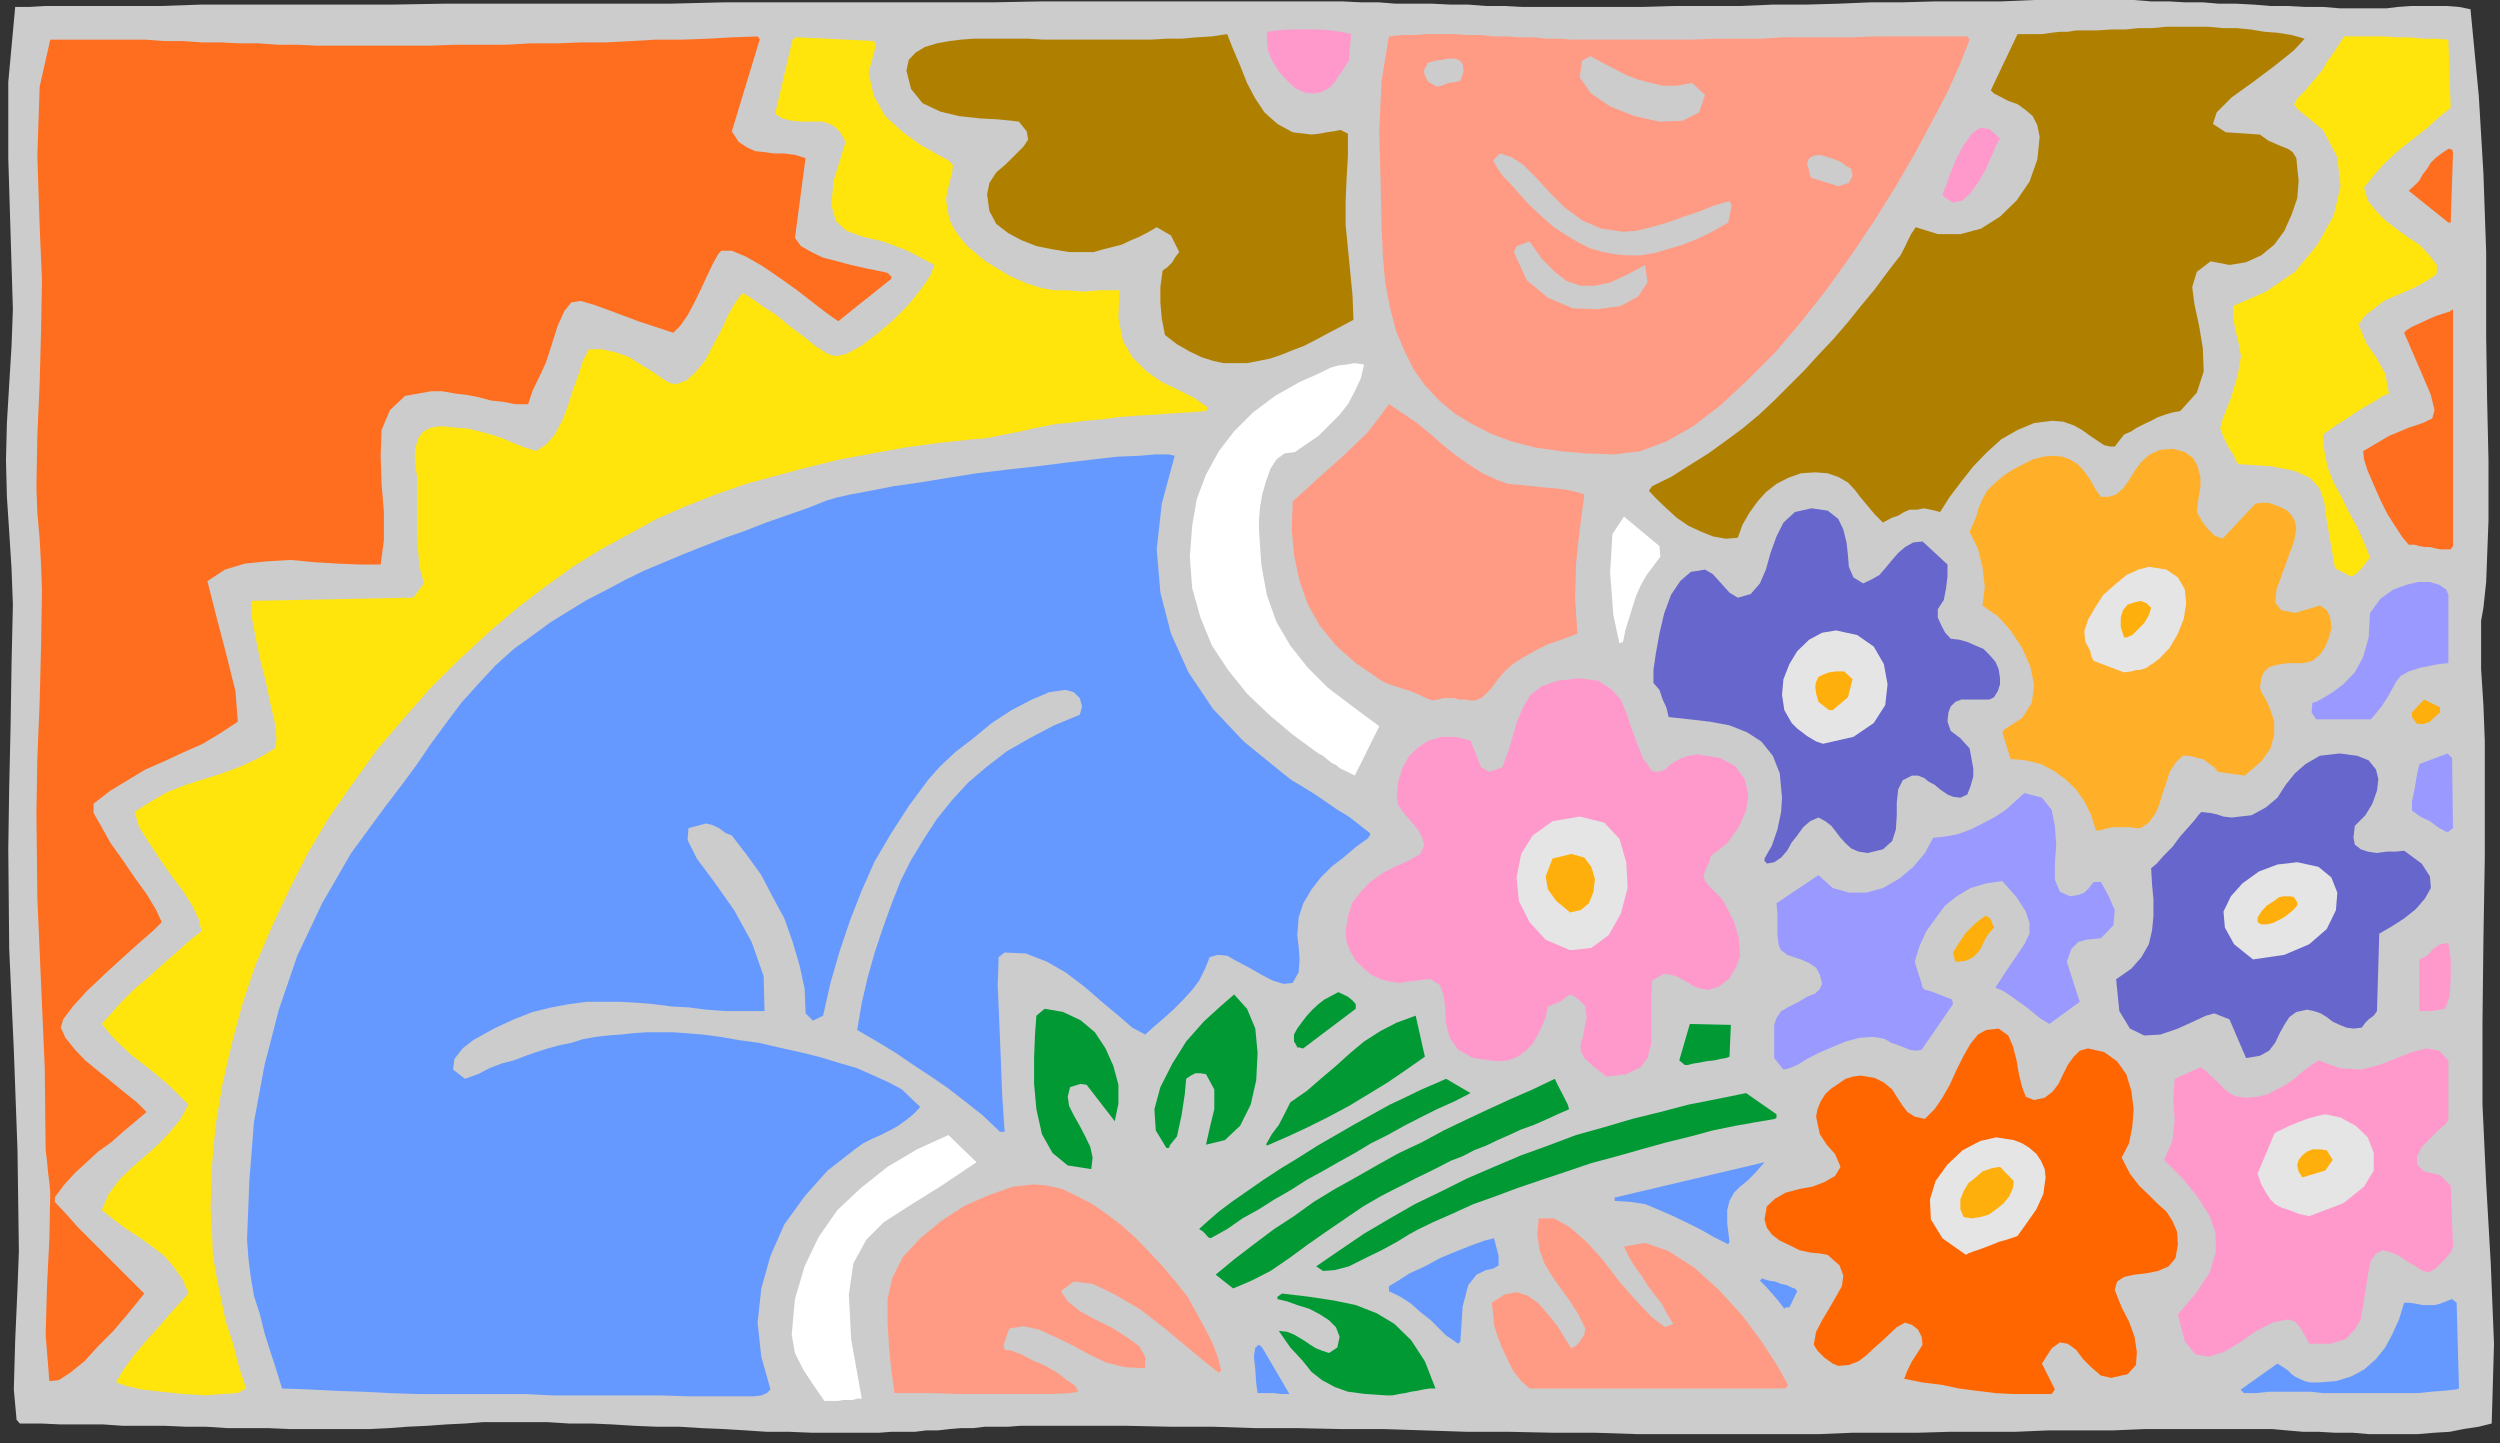 <?xml version="1.0" encoding="UTF-8" standalone="no"?>
<svg
   xmlns:ooo="http://xml.openoffice.org/svg/export"
   xmlns:dc="http://purl.org/dc/elements/1.1/"
   xmlns:cc="http://creativecommons.org/ns#"
   xmlns:rdf="http://www.w3.org/1999/02/22-rdf-syntax-ns#"
   xmlns:svg="http://www.w3.org/2000/svg"
   xmlns="http://www.w3.org/2000/svg"
   xmlns:sodipodi="http://sodipodi.sourceforge.net/DTD/sodipodi-0.dtd"
   xmlns:inkscape="http://www.inkscape.org/namespaces/inkscape"
   version="1.2"
   width="54.25mm"
   height="31.32mm"
   viewBox="0 0 5425 3132"
   preserveAspectRatio="xMidYMid"
   xml:space="preserve"
   id="svg186"
   sodipodi:docname="momsday.svg"
   style="fill-rule:evenodd;stroke-width:28.222;stroke-linejoin:round"
   inkscape:version="0.92.5 (2060ec1f9f, 2020-04-08)"><rect x="0" y="0" width="5425" height="3132" fill="#333333" stroke="none"/><sodipodi:namedview
   pagecolor="#ffffff"
   bordercolor="#666666"
   borderopacity="1"
   objecttolerance="10"
   gridtolerance="10"
   guidetolerance="10"
   inkscape:pageopacity="0"
   inkscape:pageshadow="2"
   inkscape:window-width="664"
   inkscape:window-height="487"
   id="namedview188"
   showgrid="false"
   inkscape:zoom="0.2102413"
   inkscape:cx="102.53858"
   inkscape:cy="59.1874"
   inkscape:window-x="0"
   inkscape:window-y="0"
   inkscape:window-maximized="0"
   inkscape:current-layer="svg186" />
 <defs
   class="ClipPathGroup"
   id="defs8">
  <clipPath
   id="presentation_clip_path"
   clipPathUnits="userSpaceOnUse">
   <rect
   x="0"
   y="0"
   width="21000"
   height="29700"
   id="rect2" />
  </clipPath>
  <clipPath
   id="presentation_clip_path_shrink"
   clipPathUnits="userSpaceOnUse">
   <rect
   x="21"
   y="29"
   width="20958"
   height="29641"
   id="rect5" />
  </clipPath>
 </defs>
 <defs
   class="TextShapeIndex"
   id="defs12">
  <g
   ooo:slide="id1"
   ooo:id-list="id3"
   id="g10" />
 </defs>
 <defs
   class="EmbeddedBulletChars"
   id="defs44">
  <g
   id="bullet-char-template-57356"
   transform="matrix(4.8828125e-4,0,0,-4.8828125e-4,0,0)">
   <path
   d="M 580,1141 1163,571 580,0 -4,571 Z"
   id="path14"
   inkscape:connector-curvature="0" />
  </g>
  <g
   id="bullet-char-template-57354"
   transform="matrix(4.8828125e-4,0,0,-4.8828125e-4,0,0)">
   <path
   d="M 8,1128 H 1137 V 0 H 8 Z"
   id="path17"
   inkscape:connector-curvature="0" />
  </g>
  <g
   id="bullet-char-template-10146"
   transform="matrix(4.8828125e-4,0,0,-4.8828125e-4,0,0)">
   <path
   d="M 174,0 602,739 174,1481 1456,739 Z M 1358,739 309,1346 659,739 Z"
   id="path20"
   inkscape:connector-curvature="0" />
  </g>
  <g
   id="bullet-char-template-10132"
   transform="matrix(4.8828125e-4,0,0,-4.8828125e-4,0,0)">
   <path
   d="M 2015,739 1276,0 H 717 l 543,543 H 174 v 393 h 1086 l -543,545 h 557 z"
   id="path23"
   inkscape:connector-curvature="0" />
  </g>
  <g
   id="bullet-char-template-10007"
   transform="matrix(4.8828125e-4,0,0,-4.8828125e-4,0,0)">
   <path
   d="m 0,-2 c -7,16 -16,29 -25,39 l 381,530 c -94,256 -141,385 -141,387 0,25 13,38 40,38 9,0 21,-2 34,-5 21,4 42,12 65,25 l 27,-13 111,-251 280,301 64,-25 24,25 c 21,-10 41,-24 62,-43 C 886,937 835,863 770,784 769,783 710,716 594,584 L 774,223 c 0,-27 -21,-55 -63,-84 l 16,-20 C 717,90 699,76 672,76 641,76 570,178 457,381 L 164,-76 c -22,-34 -53,-51 -92,-51 -42,0 -63,17 -64,51 -7,9 -10,24 -10,44 0,9 1,19 2,30 z"
   id="path26"
   inkscape:connector-curvature="0" />
  </g>
  <g
   id="bullet-char-template-10004"
   transform="matrix(4.8828125e-4,0,0,-4.8828125e-4,0,0)">
   <path
   d="M 285,-33 C 182,-33 111,30 74,156 52,228 41,333 41,471 c 0,78 14,145 41,201 34,71 87,106 158,106 53,0 88,-31 106,-94 l 23,-176 c 8,-64 28,-97 59,-98 l 735,706 c 11,11 33,17 66,17 42,0 63,-15 63,-46 V 965 c 0,-36 -10,-64 -30,-84 L 442,47 C 390,-6 338,-33 285,-33 Z"
   id="path29"
   inkscape:connector-curvature="0" />
  </g>
  <g
   id="bullet-char-template-9679"
   transform="matrix(4.8828125e-4,0,0,-4.8828125e-4,0,0)">
   <path
   d="M 813,0 C 632,0 489,54 383,161 276,268 223,411 223,592 c 0,181 53,324 160,431 106,107 249,161 430,161 179,0 323,-54 432,-161 108,-107 162,-251 162,-431 0,-180 -54,-324 -162,-431 C 1136,54 992,0 813,0 Z"
   id="path32"
   inkscape:connector-curvature="0" />
  </g>
  <g
   id="bullet-char-template-8226"
   transform="matrix(4.8828125e-4,0,0,-4.8828125e-4,0,0)">
   <path
   d="m 346,457 c -73,0 -137,26 -191,78 -54,51 -81,114 -81,188 0,73 27,136 81,188 54,52 118,78 191,78 73,0 134,-26 185,-79 51,-51 77,-114 77,-187 0,-75 -25,-137 -76,-188 -50,-52 -112,-78 -186,-78 z"
   id="path35"
   inkscape:connector-curvature="0" />
  </g>
  <g
   id="bullet-char-template-8211"
   transform="matrix(4.8828125e-4,0,0,-4.8828125e-4,0,0)">
   <path
   d="M -4,459 H 1135 V 606 H -4 Z"
   id="path38"
   inkscape:connector-curvature="0" />
  </g>
  <g
   id="bullet-char-template-61548"
   transform="matrix(4.8828125e-4,0,0,-4.8828125e-4,0,0)">
   <path
   d="m 173,740 c 0,163 58,303 173,419 116,115 255,173 419,173 163,0 302,-58 418,-173 116,-116 174,-256 174,-419 0,-163 -58,-303 -174,-418 C 1067,206 928,148 765,148 601,148 462,206 346,322 231,437 173,577 173,740 Z"
   id="path41"
   inkscape:connector-curvature="0" />
  </g>
 </defs>
 <g
   id="g49"
   transform="translate(-7787,-13284)">
  <g
   id="id2"
   class="Master_Slide">
   <g
   id="bg-id2"
   class="Background" />
   <g
   id="bo-id2"
   class="BackgroundObjects" />
  </g>
 </g>
 <g
   class="SlideGroup"
   id="g184"
   transform="translate(-7787,-13284)">
  <g
   id="g182">
   <g
   id="container-id1">
    <g
   id="id1"
   class="Slide"
   clip-path="url(#presentation_clip_path)">
     <g
   class="Page"
   id="g178">
      <g
   class="Graphic"
   id="g176">
       <g
   id="id3">
        <rect
   class="BoundingBox"
   x="7787"
   y="13284"
   width="5425"
   height="3132"
   id="rect51"
   style="fill:none;stroke:none" />
        <path
   d="m 13194,16373 5,-173 -7,-173 -10,-175 -8,-171 v -178 l 2,-178 3,-178 v -178 -78 l -3,-77 -5,-78 v -77 -28 l 5,-28 3,-28 3,-28 5,-132 v -134 l -3,-133 -2,-132 v -185 l -6,-171 -10,-168 -18,-188 -25,-5 -25,-2 h -28 -26 -25 l -28,2 -25,3 h -26 -38 -38 l -36,-3 h -38 l -38,-2 h -38 l -36,-3 -38,-2 h -38 l -35,-3 h -39 l -35,-2 h -38 l -38,-3 h -36 -38 -71 -71 l -71,3 h -72 -71 l -71,2 h -69 l -71,3 -71,2 h -71 l -71,3 h -71 -71 l -69,2 h -71 -71 -41 -38 -41 l -38,-2 h -40 l -39,-3 h -38 l -40,-2 h -38 -41 l -38,-3 h -38 l -41,-2 h -38 -41 -38 -30 -41 -53 -64 -74 -83 -92 -97 l -104,2 h -109 -114 -117 -122 -122 l -122,3 h -125 -122 -122 -119 l -114,2 h -112 -107 -101 -94 l -87,3 h -76 -69 -58 -46 l -35,2 h -23 -8 l -15,163 v 165 l 5,165 5,163 -3,81 -5,82 -5,84 -2,81 2,79 5,76 5,79 3,79 -3,132 -2,132 -3,132 -2,133 2,218 10,219 8,218 3,219 -3,81 -5,112 -3,107 6,66 7,8 h 46 l 43,2 h 46 46 l 43,3 h 46 45 l 46,2 h 43 l 46,3 h 46 43 l 46,2 h 45 44 45 41 l 41,-2 40,-3 43,-2 41,-3 41,-2 40,-3 h 41 48 49 l 48,3 h 48 l 46,2 48,3 48,2 h 49 l 48,3 48,2 49,3 45,3 h 49 l 48,2 h 48 48 26 25 l 26,-2 h 25 26 l 25,-3 h 25 l 26,-3 25,-2 h 26 l 25,-3 h 25 26 l 25,-2 h 26 25 91 92 l 94,2 h 91 l 92,3 h 91 l 92,2 h 94 l 91,3 92,3 h 91 l 94,2 h 92 l 91,3 h 94 92 71 71 69 l 71,-3 h 71 71 l 69,-2 h 71 71 l 71,-3 h 71 69 l 71,-3 h 71 71 72 30 31 l 33,3 35,3 h 33 l 36,2 h 38 l 35,3 h 36 36 35 l 36,-3 33,-2 30,-6 33,-5 z"
   id="path53"
   inkscape:connector-curvature="0"
   style="fill:#cccccc;stroke:none" />
        <path
   d="m 9657,16319 -23,-129 -5,-97 10,-68 28,-51 38,-38 56,-36 66,-41 79,-53 -61,-59 -68,31 -64,38 -58,46 -51,48 -41,59 -30,63 -21,71 -7,77 7,40 18,36 23,35 23,33 h 10 10 10 l 11,-2 h 10 10 l 10,-3 z"
   id="path55"
   inkscape:connector-curvature="0"
   style="fill:#ffffff;stroke:none" />
        <path
   d="m 9459,16299 -20,-71 -8,-74 8,-74 20,-71 30,-68 44,-61 50,-56 59,-46 18,-13 20,-10 18,-8 20,-10 18,-10 18,-13 15,-12 15,-16 -18,-17 -22,-21 -28,-15 -33,-15 -36,-16 -41,-12 -43,-13 -41,-10 -45,-10 -43,-10 -44,-6 -40,-7 -38,-5 -36,-3 -30,-2 h -26 -30 l -28,2 -28,3 -28,2 -26,3 -28,5 -25,8 -25,5 -26,7 -25,8 -23,8 -26,10 -27,7 -26,10 -25,13 -28,10 -26,-20 3,-23 18,-23 23,-18 45,-25 43,-20 41,-16 41,-10 38,-7 38,-5 h 36 38 l 35,2 36,3 38,5 38,2 38,5 41,3 h 43 43 l -2,-76 -26,-74 -38,-69 -43,-61 -38,-51 -20,-40 2,-26 38,-10 13,3 15,7 15,11 13,5 33,43 31,43 25,48 25,46 18,51 15,51 11,51 2,53 15,15 h 3 l 20,-10 16,-71 20,-69 23,-68 25,-64 28,-63 36,-61 38,-59 43,-58 25,-28 33,-31 39,-30 40,-33 43,-28 44,-23 38,-16 35,-5 18,5 13,13 5,18 -5,18 -56,23 -53,28 -49,28 -43,33 -41,35 -35,38 -33,41 -28,43 -28,46 -23,46 -20,51 -18,50 -18,54 -15,53 -13,56 -10,59 43,25 41,25 38,26 38,25 38,26 36,28 38,30 38,36 h 10 l -5,-74 -5,-125 -5,-119 2,-61 13,-10 46,2 46,18 40,23 41,31 38,33 36,30 30,26 28,15 20,-18 21,-18 20,-18 20,-20 21,-23 15,-20 13,-26 10,-25 18,-5 20,2 23,13 25,13 26,15 25,13 23,7 20,-2 13,-23 2,-28 -2,-28 -3,-25 3,-38 10,-31 18,-30 20,-26 23,-23 26,-20 27,-23 28,-20 v -3 l 3,-2 v -3 -2 l -23,-18 -23,-18 -25,-15 -26,-18 -22,-15 -26,-16 -25,-15 -23,-18 -81,-66 -67,-71 -53,-79 -38,-84 -23,-89 -8,-94 11,-99 28,-104 -13,-3 h -28 l -36,3 -48,2 -53,6 -59,7 -63,8 -64,7 -66,8 -63,10 -61,10 -56,8 -51,10 -43,8 -31,7 -20,6 -43,17 -46,16 -43,15 -46,18 -43,15 -46,18 -43,17 -43,18 -43,18 -41,20 -43,23 -41,21 -41,25 -40,25 -38,28 -39,28 -40,36 -38,41 -36,40 -33,44 -33,45 -30,44 -33,45 -33,43 -77,105 -63,109 -54,114 -40,117 -31,120 -23,124 -10,128 -5,127 3,40 5,41 7,41 13,40 10,41 13,41 13,40 12,39 59,2 58,3 59,2 58,3 61,2 h 59 58 58 59 l 58,3 h 59 61 58 59 l 58,2 h 59 12 15 18 18 20 l 16,-2 12,-5 z"
   id="path57"
   inkscape:connector-curvature="0"
   style="fill:#6699ff;stroke:none" />
        <path
   d="m 12239,16309 7,-10 -28,-56 21,-33 18,-13 17,3 18,13 15,20 18,18 21,18 22,5 36,-8 18,-20 2,-28 -5,-33 -12,-33 -16,-31 -10,-25 -5,-13 5,-18 15,-10 23,-5 26,-3 25,-5 23,-10 15,-18 5,-30 -2,-28 -10,-23 -13,-20 -18,-16 -20,-20 -21,-20 -20,-26 -18,-35 16,-31 7,-35 3,-39 -5,-40 -11,-36 -20,-28 -28,-20 -35,-8 -18,5 -13,13 -13,18 -10,20 -10,21 -13,17 -17,13 -23,5 -18,-7 -8,-21 -7,-28 -5,-30 -8,-31 -10,-23 -21,-15 -27,3 -18,10 -16,20 -15,26 -15,30 -15,33 -16,28 -17,25 -21,21 -22,-5 -16,-10 -12,-16 -11,-17 -10,-16 -18,-15 -20,-10 -30,-5 -16,2 -17,5 -16,11 -15,10 -13,12 -10,16 -7,17 -3,16 8,38 15,23 18,20 12,28 -12,20 -23,13 -26,10 -28,5 -30,8 -23,13 -18,17 -5,28 5,18 11,15 17,13 21,10 22,11 23,5 21,2 17,3 26,23 8,22 -3,23 -13,23 -15,26 -15,25 -13,25 -5,28 8,13 15,15 18,13 12,5 23,-2 21,-8 17,-13 16,-15 17,-15 16,-15 17,-16 18,-10 15,5 13,10 8,16 2,17 -10,16 -13,20 -10,20 -7,18 40,8 41,5 38,8 38,5 41,5 38,2 h 41 z"
   id="path59"
   inkscape:connector-curvature="0"
   style="fill:#ff6600;stroke:none" />
        <path
   d="m 8321,16297 -16,-49 -12,-48 -16,-48 -10,-49 -10,-48 -8,-48 -2,-51 -3,-51 3,-92 8,-88 15,-89 20,-87 23,-86 28,-84 36,-84 38,-81 40,-79 46,-77 51,-73 53,-74 59,-69 58,-66 64,-63 66,-61 58,-49 59,-45 61,-44 61,-38 61,-33 60,-33 64,-28 64,-25 66,-23 66,-18 68,-18 69,-17 71,-13 71,-13 74,-10 76,-8 26,-2 25,-5 25,-5 26,-5 25,-6 26,-5 25,-5 25,-2 38,-5 36,-3 38,-5 38,-3 38,-2 39,-3 35,-2 38,-3 5,-7 -30,-21 -33,-17 -38,-18 -33,-23 -31,-31 -20,-35 -10,-49 2,-61 h -43 l -36,3 -33,-3 h -30 l -28,-5 -31,-10 -35,-15 -38,-23 -21,-13 -17,-15 -18,-15 -15,-18 -13,-18 -10,-20 -5,-23 -3,-23 3,-18 5,-20 5,-18 2,-18 -10,-10 -28,-15 -35,-20 -38,-28 -36,-33 -25,-44 -11,-50 16,-61 -5,-8 -168,-8 -8,5 -38,161 15,10 21,5 23,2 h 22 23 l 21,8 15,13 13,23 -26,84 -5,53 10,35 23,21 36,13 43,10 53,20 59,31 -10,25 -21,30 -28,34 -33,33 -33,28 -33,25 -33,18 -25,5 -16,-5 -25,-16 -25,-20 -31,-23 -30,-25 -31,-20 -25,-18 -18,-10 -15,20 -16,28 -15,33 -18,33 -17,33 -21,25 -20,18 -23,8 -13,-3 -17,-10 -21,-15 -25,-15 -25,-16 -28,-10 -31,-7 h -28 l -13,25 -10,31 -12,33 -11,35 -12,31 -16,30 -17,20 -23,16 -26,-8 -25,-10 -23,-10 -25,-8 -26,-7 -25,-6 -28,-2 -26,-3 -25,3 -18,10 -10,15 -5,18 -2,20 2,23 3,21 v 23 45 61 l 5,64 10,38 -23,31 -351,7 v 33 l 8,43 10,49 13,51 10,48 10,43 3,33 -3,20 -35,21 -39,18 -40,15 -41,13 -38,12 -41,16 -35,20 -36,23 10,33 21,33 23,35 25,36 25,33 21,33 15,31 5,25 -23,18 -28,25 -30,26 -33,30 -33,28 -28,28 -23,26 -18,20 20,25 23,23 23,21 26,20 25,20 25,21 23,22 23,23 -18,33 -23,28 -25,26 -28,25 -30,26 -26,25 -23,31 -15,35 25,20 28,21 28,18 28,20 26,20 20,23 20,28 13,31 -20,22 -21,23 -22,26 -21,23 -20,23 -20,25 -18,25 -15,26 20,7 33,8 43,5 48,5 49,3 40,-3 31,-2 z"
   id="path61"
   inkscape:connector-curvature="0"
   style="fill:#ffe50c;stroke:none" />
        <path
   d="m 10585,16309 -59,-101 -7,-6 -8,6 -3,20 3,28 2,30 3,21 h 18 18 l 15,2 z"
   id="path63"
   inkscape:connector-curvature="0"
   style="fill:#6699ff;stroke:none" />
        <path
   d="m 10902,16297 -23,-59 -30,-46 -36,-35 -38,-23 -46,-18 -48,-10 -53,-8 -59,-7 -10,7 v 5 l 21,5 22,8 26,8 23,12 20,13 15,15 8,21 -5,23 -18,12 -15,-5 -13,-5 -13,-8 -10,-7 -13,-8 -12,-7 -15,-6 -18,-2 25,36 26,28 20,25 23,18 28,15 28,10 38,5 46,3 h 12 l 15,-3 13,-2 13,-3 13,-2 15,-3 13,-2 z"
   id="path65"
   inkscape:connector-curvature="0"
   style="fill:#009933;stroke:none" />
        <path
   d="m 12656,16307 h 27 l 28,-3 h 31 28 30 l 28,3 h 31 28 30 28 31 28 30 l 28,-3 28,-2 28,-3 5,-2 -5,-186 -10,-8 -13,5 -13,5 -12,3 h -13 -13 l -15,-3 -13,-2 h -12 l -11,36 -15,33 -15,28 -20,25 -26,23 -28,15 -33,10 -38,3 h -18 l -12,-3 -11,-5 -10,-5 -7,-5 -8,-8 -10,-7 -13,-8 -79,56 v 3 h 3 v 2 z"
   id="path67"
   inkscape:connector-curvature="0"
   style="fill:#6699ff;stroke:none" />
        <path
   d="m 8100,16091 -26,-26 -25,-25 -23,-23 -23,-23 -23,-23 -23,-23 -25,-28 -26,-28 v -10 l 21,-28 23,-25 25,-23 25,-23 28,-20 26,-23 25,-21 26,-22 -21,-21 -25,-20 -28,-23 -31,-25 -28,-23 -22,-23 -21,-26 -10,-22 5,-18 21,-28 30,-33 38,-36 38,-35 38,-34 31,-27 18,-18 -13,-28 -20,-33 -26,-36 -28,-41 -25,-35 -20,-36 -16,-28 v -20 l 36,-28 38,-23 38,-23 41,-18 43,-20 41,-18 38,-23 38,-25 -5,-66 -21,-84 -22,-84 -18,-71 38,-25 43,-13 48,-5 51,-3 54,5 50,3 49,2 h 43 l 7,-53 v -61 l -5,-61 -2,-61 2,-56 18,-43 33,-31 56,-10 h 25 l 28,5 26,3 25,5 26,7 28,3 25,5 h 28 l 10,-30 15,-31 13,-28 10,-30 16,-51 15,-33 15,-18 20,-3 28,8 41,15 56,21 76,25 15,-15 16,-23 15,-28 15,-31 13,-28 12,-25 11,-20 7,-8 h 23 l 31,13 35,20 38,26 38,27 36,28 30,23 23,16 115,-92 v -5 l -8,-8 -23,-5 -25,-5 -31,-7 -30,-8 -31,-8 -25,-12 -23,-13 -13,-18 23,-173 -23,-7 -23,-3 h -22 l -21,-3 -20,-2 -18,-8 -18,-12 -15,-23 61,-201 h -2 v -3 h -3 v -2 l -56,2 -53,3 -56,2 h -56 l -53,3 -56,3 h -54 l -53,2 h -56 l -53,3 h -56 -54 l -55,2 h -56 -54 -56 -40 -41 l -41,-2 h -43 l -40,-3 h -41 l -41,-2 h -40 l -44,-3 h -40 l -41,-3 h -41 -43 -40 -41 -41 l -23,102 -5,150 5,153 5,117 -2,111 -3,112 -5,115 -2,112 2,55 5,56 3,56 2,56 -2,122 -3,120 -5,122 -2,119 2,186 8,183 8,183 2,180 3,23 2,23 3,23 2,23 -2,102 -5,101 -3,105 8,101 20,-2 25,-16 31,-25 30,-33 33,-33 28,-33 23,-28 z"
   id="path69"
   inkscape:connector-curvature="0"
   style="fill:#ff6d1e;stroke:none" />
        <path
   d="m 12798,16200 h 46 l 33,-10 20,-21 13,-22 5,-31 5,-30 5,-34 7,-33 11,-15 15,-7 18,5 17,7 18,13 18,10 15,10 13,3 15,-8 18,-18 15,-17 5,-13 -5,-132 -23,-23 -35,-8 -15,-15 v -18 l 10,-20 18,-18 20,-20 15,-13 5,-10 v -127 l -20,-21 -28,-5 -31,8 -33,13 -38,15 -40,10 -46,-3 -46,-17 -18,12 -17,13 -18,15 -18,13 -20,10 -18,10 -23,6 -23,2 -20,-2 -15,-6 -13,-10 -10,-10 -10,-10 -11,-10 -10,-10 -12,-8 -56,25 -3,46 3,43 -5,46 -18,41 40,40 33,41 26,41 13,38 v 41 l -13,43 -28,43 -41,48 15,59 23,28 28,5 33,-10 36,-21 35,-25 36,-18 33,-7 15,5 13,15 10,18 z"
   id="path71"
   inkscape:connector-curvature="0"
   style="fill:#ff99cc;stroke:none" />
        <path
   d="m 10956,16195 5,-76 12,-46 18,-23 21,-10 15,-3 12,-7 v -21 l -10,-38 -20,5 -28,10 -33,13 -36,15 -33,18 -33,15 -25,16 -20,12 v 11 l 25,12 23,15 20,18 23,18 18,18 15,15 15,10 11,8 z"
   id="path73"
   inkscape:connector-curvature="0"
   style="fill:#6699ff;stroke:none" />
        <path
   d="m 11670,16121 17,-35 -5,-6 -7,-2 -10,-5 -13,-3 -13,-5 -13,-2 -10,-3 -5,-2 -5,5 15,15 13,15 13,15 12,16 3,-3 h 3 2 z"
   id="path75"
   inkscape:connector-curvature="0"
   style="fill:#6699ff;stroke:none" />
        <path
   d="m 11192,15691 -3,-10 -10,-20 -12,-23 -6,-13 -48,23 -48,21 -48,22 -49,23 -48,23 -48,26 -49,23 -45,25 -49,28 -45,25 -46,28 -43,31 -43,28 -44,33 -43,33 -40,33 38,30 40,-17 41,-21 41,-28 38,-28 40,-28 41,-28 41,-28 38,-22 25,-13 26,-13 25,-13 25,-12 26,-13 25,-13 26,-10 25,-13 26,-10 25,-12 25,-11 26,-12 28,-10 25,-11 26,-12 z"
   id="path77"
   inkscape:connector-curvature="0"
   style="fill:#009933;stroke:none" />
        <path
   d="m 11639,15712 3,-3 v -2 -3 -2 l -66,-46 -64,13 -61,12 -61,16 -61,15 -61,18 -61,17 -61,23 -58,21 -59,25 -58,25 -56,28 -58,28 -54,31 -56,33 -53,36 -51,35 15,10 26,-2 30,-8 36,-18 35,-17 33,-18 26,-16 18,-10 35,-17 41,-18 46,-21 48,-17 48,-18 53,-18 54,-18 53,-18 56,-15 53,-15 54,-15 53,-13 48,-13 49,-10 45,-8 z"
   id="path79"
   inkscape:connector-curvature="0"
   style="fill:#009933;stroke:none" />
        <path
   d="m 12165,15966 20,-28 21,-30 15,-33 5,-36 -2,-18 -8,-18 -10,-15 -15,-13 -16,-10 -18,-7 -20,-3 -18,-3 -35,8 -38,20 -33,31 -26,36 -12,40 2,43 25,41 51,36 5,-3 13,-5 15,-5 21,-8 17,-7 18,-5 15,-5 z"
   id="path81"
   inkscape:connector-curvature="0"
   style="fill:#e5e5e5;stroke:none" />
        <path
   d="m 11540,15979 -5,-41 v -28 l 5,-20 10,-18 13,-13 15,-12 18,-18 20,-23 -322,76 h -3 v 3 2 3 l 33,2 33,5 31,13 30,13 31,15 30,15 28,16 30,15 z"
   id="path83"
   inkscape:connector-curvature="0"
   style="fill:#6699ff;stroke:none" />
        <path
   d="m 10414,15971 36,-20 33,-23 36,-20 33,-21 35,-20 36,-23 33,-18 35,-20 36,-20 35,-21 36,-18 36,-20 35,-18 36,-18 38,-17 35,-18 -53,-31 -25,11 -28,12 -33,16 -36,17 -38,21 -41,23 -38,22 -40,23 -41,26 -41,25 -35,23 -36,25 -33,23 -28,21 -23,20 -20,18 8,5 5,5 7,8 z"
   id="path85"
   inkscape:connector-curvature="0"
   style="fill:#009933;stroke:none" />
        <path
   d="m 12798,15923 74,-28 45,-36 21,-35 v -38 l -13,-34 -26,-25 -33,-18 -33,-7 -10,2 -12,3 -18,5 -18,7 -20,8 -16,8 -12,5 -5,5 -36,86 8,23 10,18 10,15 10,10 15,8 16,5 20,8 z"
   id="path87"
   inkscape:connector-curvature="0"
   style="fill:#e5e5e5;stroke:none" />
        <path
   d="m 10155,15821 3,-25 -5,-23 -11,-23 -12,-23 -13,-23 -10,-20 -3,-20 5,-21 23,-7 13,2 61,79 8,-38 v -41 l -11,-41 -17,-38 -23,-35 -31,-26 -38,-18 -40,-7 -18,15 -3,41 -2,51 v 56 l 5,55 12,54 23,41 33,27 z"
   id="path89"
   inkscape:connector-curvature="0"
   style="fill:#009933;stroke:none" />
        <path
   d="m 10325,15770 16,-20 10,-46 7,-46 3,-33 10,-7 10,-5 h 11 l 12,2 18,33 v 43 l -10,41 -8,36 41,-10 33,-31 23,-46 12,-53 3,-59 -5,-53 -18,-43 -28,-31 -30,26 -36,33 -38,43 -30,48 -26,51 -13,48 3,46 23,38 h 2 3 l 2,-2 z"
   id="path91"
   inkscape:connector-curvature="0"
   style="fill:#009933;stroke:none" />
        <path
   d="m 10536,15770 46,-20 43,-20 46,-23 43,-23 43,-26 41,-25 41,-28 40,-28 -20,-89 -41,15 -35,18 -36,23 -30,25 -31,28 -33,28 -30,26 -36,25 -13,26 -12,23 -15,20 -13,23 v 0 h 2 v 0 z"
   id="path93"
   inkscape:connector-curvature="0"
   style="fill:#009933;stroke:none" />
        <path
   d="m 11372,15412 26,-15 12,2 13,3 10,5 13,7 13,8 10,5 13,3 12,2 23,-7 23,-18 15,-26 8,-23 -3,-40 -10,-33 -13,-26 -12,-23 -15,-15 -13,-13 -10,-12 -3,-10 3,-11 5,-12 5,-10 2,-11 36,-28 25,-35 16,-36 5,-35 -8,-33 -20,-28 -33,-18 -49,-8 -20,3 -15,5 -13,7 -13,8 -7,8 -10,5 -11,2 -10,-2 -20,-28 -13,-33 -12,-33 -11,-33 -12,-28 -21,-23 -28,-18 -43,-5 -45,5 -36,13 -23,18 -15,25 -13,30 -10,34 -10,33 -13,35 -28,10 -18,-10 -23,-58 -33,-8 h -30 l -28,8 -23,15 -20,20 -13,23 -10,31 -3,33 3,17 10,16 13,15 13,15 10,13 7,15 3,15 -8,18 -28,16 -28,12 -28,15 -25,18 -20,21 -18,23 -10,30 -5,33 2,23 8,20 12,21 16,15 17,15 21,10 20,5 23,3 15,-3 21,-2 17,-3 h 13 l 20,13 8,23 3,28 2,33 8,30 18,26 33,18 53,7 23,-2 20,-8 18,-13 15,-15 10,-18 10,-20 8,-20 5,-23 13,-5 13,-5 10,-8 12,-8 11,5 7,6 8,7 7,8 3,25 -5,23 -3,18 -5,15 v 15 l 8,16 18,17 30,23 43,-5 31,-15 15,-20 8,-31 v -30 -36 -36 z"
   id="path95"
   inkscape:connector-curvature="0"
   style="fill:#ff99cc;stroke:none" />
        <path
   d="m 11957,15562 68,-99 -2,-10 -28,-11 -18,-7 -13,-3 -5,-5 -2,-8 -3,-10 -5,-15 -7,-23 10,-33 15,-33 20,-28 21,-28 25,-20 30,-18 34,-10 35,-5 31,35 20,31 8,25 v 23 l -11,23 -17,25 -21,31 -25,38 18,8 15,10 18,13 17,12 16,13 12,10 13,8 8,5 66,-48 -28,-87 10,-28 15,-15 18,-5 31,-3 27,-28 3,-33 -13,-30 -17,-31 h -16 l -10,13 -10,10 -13,5 -18,3 -22,-10 -11,-26 v -35 l 3,-41 -3,-41 -7,-35 -21,-26 -38,-10 -20,18 -20,18 -26,17 -25,13 -26,13 -27,10 -26,5 -28,3 -18,33 -25,30 -31,26 -35,20 -36,10 h -38 l -35,-10 -31,-28 -91,61 2,23 v 23 23 l 3,23 5,10 13,10 15,5 15,5 18,8 15,10 8,15 5,20 -5,11 -10,10 -18,7 -18,11 -20,10 -18,10 -10,15 -5,15 v 72 l 20,25 13,-3 17,-7 21,-13 25,-13 28,-12 31,-13 30,-8 31,-2 12,2 13,3 13,8 15,5 13,5 12,5 13,2 z"
   id="path97"
   inkscape:connector-curvature="0"
   style="fill:#9999ff;stroke:none" />
        <path
   d="m 11540,15577 3,-69 -89,-2 -23,79 12,10 h 6 l 12,-3 13,-2 15,-3 18,-2 13,-3 12,-2 z"
   id="path99"
   inkscape:connector-curvature="0"
   style="fill:#009933;stroke:none" />
        <path
   d="m 12912,15514 8,-11 7,-7 11,-8 7,-10 5,-168 26,-15 28,-18 25,-20 20,-23 13,-23 -2,-25 -18,-28 -38,-28 -18,2 h -20 l -21,3 -20,-3 -15,-5 -13,-10 -3,-15 3,-26 23,-23 15,-25 10,-28 3,-25 -5,-21 -16,-20 -25,-10 -38,-5 -43,5 -31,18 -23,20 -20,25 -18,28 -25,21 -31,17 -43,5 -18,-2 -15,-5 -15,-3 -18,-2 -5,5 -10,13 -15,17 -16,18 -17,23 -18,18 -16,18 -12,10 2,35 3,33 v 36 l -3,31 -7,30 -16,28 -22,25 -33,23 7,69 23,38 31,15 35,-2 38,-13 33,-15 28,-13 18,-5 33,13 36,84 30,-5 20,-11 13,-17 10,-21 10,-18 11,-17 15,-11 23,-5 15,3 15,5 13,8 13,10 15,7 15,6 15,2 z"
   id="path101"
   inkscape:connector-curvature="0"
   style="fill:#6666cc;stroke:none" />
        <path
   d="m 10615,15559 114,-86 v -10 l -7,-8 -10,-8 -10,-5 -11,-5 -15,8 -15,8 -13,10 -13,12 -12,13 -10,13 -11,15 -7,13 v 7 8 l 5,8 2,5 h 3 2 l 6,2 z"
   id="path103"
   inkscape:connector-curvature="0"
   style="fill:#009933;stroke:none" />
        <path
   d="m 13093,15473 10,-28 2,-41 v -40 l -5,-34 -18,3 -15,10 -13,15 -17,8 v 112 h 12 16 l 15,-3 z"
   id="path105"
   inkscape:connector-curvature="0"
   style="fill:#ff99cc;stroke:none" />
        <path
   d="m 12676,15366 68,-10 54,-23 38,-33 20,-41 3,-38 -13,-33 -28,-23 -46,-10 -43,5 -40,15 -36,26 -25,28 -16,33 3,35 20,36 z"
   id="path107"
   inkscape:connector-curvature="0"
   style="fill:#e5e5e5;stroke:none" />
        <path
   d="m 11194,15346 46,-5 38,-28 26,-46 15,-56 -3,-56 -15,-51 -33,-35 -53,-13 -59,10 -43,31 -25,40 -10,51 5,51 23,46 35,38 z"
   id="path109"
   inkscape:connector-curvature="0"
   style="fill:#e5e5e5;stroke:none" />
        <path
   d="m 11733,15058 15,8 13,10 10,13 10,13 11,12 12,11 16,7 20,3 33,-8 20,-18 8,-25 2,-31 v -28 l 3,-28 10,-20 20,-10 h 13 l 13,5 10,8 13,7 12,10 16,11 12,5 16,2 15,-7 7,-18 6,-21 v -17 l -8,-44 -20,-22 -21,-16 -7,-20 2,-20 5,-13 10,-10 13,-5 h 13 15 18 15 l 10,-5 8,-13 5,-15 v -13 l -3,-20 -7,-16 -13,-15 -13,-13 -17,-7 -18,-8 -18,-5 -18,-2 -12,-13 -8,-15 -8,-18 v -18 l 13,-20 5,-26 3,-25 v -26 l -54,-50 -20,2 -18,10 -15,13 -13,15 -15,18 -13,15 -18,10 -17,8 -21,-13 -10,-23 -2,-25 -3,-28 -7,-28 -11,-23 -23,-18 -35,-5 -36,8 -25,23 -15,30 -13,36 -10,36 -13,30 -20,23 -28,8 -18,-11 -18,-20 -18,-20 -17,-10 -31,5 -23,20 -20,30 -15,41 -10,43 -8,44 -5,35 v 28 l 13,15 7,21 8,17 5,21 46,5 43,5 43,8 38,15 31,20 25,31 15,38 5,53 -2,31 -8,38 -12,35 -16,28 v 3 3 l 3,2 2,3 16,-3 15,-10 13,-15 10,-18 12,-15 13,-18 15,-13 z"
   id="path111"
   inkscape:connector-curvature="0"
   style="fill:#6666cc;stroke:none" />
        <path
   d="m 13100,15089 10,-8 -2,-152 -10,-10 -61,23 -5,22 -5,31 -6,28 v 20 l 18,13 21,10 17,13 18,10 z"
   id="path113"
   inkscape:connector-curvature="0"
   style="fill:#9999ff;stroke:none" />
        <path
   d="m 12343,15086 8,-2 10,-3 12,-2 h 13 13 10 l 13,2 h 10 l 18,-12 15,-21 8,-20 7,-23 8,-23 7,-23 13,-20 15,-15 h 13 l 10,2 10,3 11,2 7,5 8,6 10,7 8,10 58,8 36,-31 20,-28 8,-30 v -28 l -8,-25 -10,-23 -10,-16 -3,-10 3,-20 5,-13 10,-10 13,-5 15,-3 15,-2 h 18 15 l 20,-5 16,-13 12,-18 8,-20 5,-20 -2,-21 -8,-18 -15,-10 -54,16 -30,-6 -13,-17 3,-28 12,-33 13,-36 13,-35 5,-28 -3,-16 -7,-12 -10,-11 -13,-7 -13,-5 -15,-5 h -15 l -13,2 -71,76 -18,-7 -15,-15 -13,-18 -10,-18 2,-18 3,-20 3,-18 v -18 l -6,-25 -10,-18 -18,-13 -25,-7 -28,2 -23,10 -18,16 -15,20 -12,20 -13,18 -15,13 -16,5 h -17 l -11,-15 -10,-18 -10,-15 -10,-13 -10,-10 -16,-10 -17,-6 -21,-2 -20,2 -23,6 -20,10 -23,12 -20,13 -21,18 -15,15 -10,18 -8,18 -5,18 -7,17 -8,18 18,36 10,40 5,44 -5,40 33,23 28,31 25,38 18,41 8,40 -5,38 -21,33 -40,26 -3,5 18,58 33,3 33,8 28,15 25,18 23,22 18,26 15,30 10,33 z"
   id="path115"
   inkscape:connector-curvature="0"
   style="fill:#ffaf28;stroke:none" />
        <path
   d="m 10727,14967 53,-107 -58,-43 -54,-41 -43,-43 -38,-48 -30,-51 -21,-59 -12,-66 -5,-76 v -20 l 2,-26 5,-30 8,-28 10,-28 13,-20 17,-13 23,-3 26,-18 25,-17 23,-23 23,-23 18,-23 15,-28 13,-28 7,-30 -20,-3 -18,3 -18,2 -17,5 -16,8 -17,8 -16,7 -18,8 -53,30 -48,36 -41,41 -33,43 -28,51 -20,53 -10,58 -5,67 5,68 18,64 25,61 35,53 41,51 48,46 51,43 56,41 10,5 8,7 10,8 10,5 10,8 11,5 10,5 z"
   id="path117"
   inkscape:connector-curvature="0"
   style="fill:#ffffff;stroke:none" />
        <path
   d="m 11743,14898 66,-15 44,-30 25,-39 5,-45 -8,-44 -22,-38 -36,-25 -46,-10 -30,5 -28,15 -26,25 -17,28 -13,33 -3,34 5,33 16,28 12,12 21,16 20,12 z"
   id="path119"
   inkscape:connector-curvature="0"
   style="fill:#e5e5e5;stroke:none" />
        <path
   d="m 12932,14845 23,-28 13,-20 10,-18 8,-15 10,-13 18,-10 25,-8 41,-8 20,-2 v -148 l -5,-12 -15,-10 -20,-6 h -26 l -25,6 -28,10 -28,20 -23,31 -3,53 -12,43 -18,33 -25,26 -23,17 -21,13 -15,8 -8,2 -2,21 10,15 z"
   id="path121"
   inkscape:connector-curvature="0"
   style="fill:#9999ff;stroke:none" />
        <path
   d="m 12396,14743 16,-2 10,-3 h 7 l 8,-2 8,-3 7,-5 8,-5 13,-10 22,-23 18,-31 13,-33 5,-33 -3,-30 -15,-26 -25,-17 -38,-6 -23,6 -26,12 -25,21 -25,22 -18,28 -15,26 -8,25 2,23 6,10 5,10 2,11 5,10 z"
   id="path123"
   inkscape:connector-curvature="0"
   style="fill:#e5e5e5;stroke:none" />
        <path
   d="m 11309,14677 5,-25 8,-26 7,-23 8,-25 10,-23 13,-23 15,-20 15,-20 -2,-23 -77,-64 -25,38 -5,84 7,92 13,61 z"
   id="path125"
   inkscape:connector-curvature="0"
   style="fill:#ffffff;stroke:none" />
        <path
   d="m 12157,15847 -30,-31 -18,3 -20,7 -15,13 -16,13 -10,17 -7,18 v 21 l 7,17 18,3 18,-3 18,-5 17,-12 16,-13 12,-15 8,-18 z"
   id="path127"
   inkscape:connector-curvature="0"
   style="fill:#ffaf0c;stroke:none" />
        <path
   d="m 12783,15839 50,-15 16,-23 -13,-21 -15,-2 h -16 l -12,5 -10,8 -8,10 -3,12 3,13 z"
   id="path129"
   inkscape:connector-curvature="0"
   style="fill:#ffaf0c;stroke:none" />
        <path
   d="m 12036,15371 17,-2 16,-8 10,-10 7,-10 5,-11 6,-12 7,-10 10,-11 -2,-5 -3,-7 -2,-5 -3,-5 h -2 l -3,-3 h -2 -3 l -20,15 -21,21 -15,22 -13,21 5,20 z"
   id="path131"
   inkscape:connector-curvature="0"
   style="fill:#ffaf0c;stroke:none" />
        <path
   d="m 12696,15290 h 10 l 13,-3 10,-5 10,-5 8,-5 10,-8 8,-7 7,-8 v -7 l -7,-11 -8,-2 h -7 -8 l -10,2 -10,8 -16,10 -12,13 -8,13 v 10 l 3,2 5,3 z"
   id="path133"
   inkscape:connector-curvature="0"
   style="fill:#ffaf0c;stroke:none" />
        <path
   d="m 11156,15147 -15,39 5,28 18,25 30,25 23,-5 18,-15 10,-25 3,-28 -8,-26 -15,-20 -28,-8 z"
   id="path135"
   inkscape:connector-curvature="0"
   style="fill:#ffaf0c;stroke:none" />
        <path
   d="m 13082,14830 v -11 l -35,-17 -26,28 v 10 l 11,15 h 15 l 13,-5 10,-10 z"
   id="path137"
   inkscape:connector-curvature="0"
   style="fill:#ffaf0c;stroke:none" />
        <path
   d="m 11807,14758 -18,-17 h -18 l -15,2 -13,5 -10,5 -5,11 -2,10 2,15 5,18 23,18 h 8 l 33,-28 z"
   id="path139"
   inkscape:connector-curvature="0"
   style="fill:#ffaf0c;stroke:none" />
        <path
   d="m 12414,14662 10,-10 16,-16 10,-17 5,-16 -10,-10 -13,-5 -13,3 -15,5 -10,12 -5,16 v 20 l 7,23 h 5 3 l 5,-3 z"
   id="path141"
   inkscape:connector-curvature="0"
   style="fill:#ffaf0c;stroke:none" />
        <path
   d="m 12930,14494 -13,-33 -15,-33 -18,-33 -15,-31 -18,-33 -13,-33 -7,-35 -3,-36 10,-7 18,-13 21,-13 22,-15 21,-13 23,-13 15,-10 13,-5 -8,-43 -20,-36 -21,-30 -17,-41 15,-20 20,-15 20,-16 23,-10 23,-10 23,-10 23,-13 20,-13 3,-5 v -7 -5 -5 l -18,-23 -20,-21 -26,-17 -25,-18 -23,-18 -20,-20 -18,-23 -8,-28 21,-26 20,-23 23,-22 25,-21 26,-20 25,-20 23,-21 25,-20 -5,-148 -28,-2 h -28 l -30,-3 h -28 l -28,-2 h -28 -28 -28 l -13,20 -12,18 -11,15 -10,18 -12,15 -13,15 -13,16 -18,18 -2,2 v 3 l -3,5 -2,2 7,10 56,46 31,59 7,63 -15,64 -35,63 -49,59 -63,43 -71,31 v 25 l 5,28 7,28 5,28 -7,41 -15,50 -18,46 -5,20 7,18 10,21 11,17 10,21 74,5 50,10 33,15 21,23 10,31 5,38 8,46 10,58 35,18 10,-5 13,-13 10,-13 z"
   id="path143"
   inkscape:connector-curvature="0"
   style="fill:#ffe50c;stroke:none" />
        <path
   d="m 13105,14476 5,-7 v -514 l -7,5 -16,5 -15,5 -18,8 -17,8 -16,7 -12,8 -5,5 35,81 23,54 8,33 -5,18 -21,10 -30,10 -43,18 -56,33 2,18 8,25 13,30 15,34 15,30 18,28 15,23 13,15 h 13 l 10,3 12,2 h 11 l 12,3 10,2 h 13 z"
   id="path145"
   inkscape:connector-curvature="0"
   style="fill:#ff6d1e;stroke:none" />
        <path
   d="m 10127,16304 -7,-13 -18,-12 -20,-16 -26,-15 -28,-12 -25,-13 -21,-8 -15,-2 -2,-11 12,-35 31,-5 33,7 35,16 36,17 38,21 38,18 41,10 43,2 v -25 l -13,-23 -28,-20 -33,-21 -35,-17 -33,-18 -26,-21 -15,-22 28,-21 41,5 48,23 56,33 53,41 49,41 40,33 28,22 5,-5 -7,-28 -11,-30 -17,-33 -18,-33 -20,-36 -26,-33 -28,-33 -28,-30 -30,-31 -31,-28 -33,-25 -30,-21 -33,-17 -33,-16 -31,-7 -30,-3 -46,5 -51,18 -53,23 -51,33 -46,38 -38,41 -23,46 -10,45 v 51 l 3,51 5,51 7,51 h 28 51 l 64,2 h 68 69 58 l 43,-2 z"
   id="path147"
   inkscape:connector-curvature="0"
   style="fill:#ff9b84;stroke:none" />
        <path
   d="m 11662,16297 5,-8 -23,-41 -33,-51 -43,-58 -51,-56 -53,-48 -56,-36 -51,-18 -46,8 11,23 12,20 15,20 13,21 15,20 16,20 12,23 13,21 -18,7 -30,-23 -33,-35 -36,-41 -35,-46 -36,-40 -38,-33 -33,-18 h -33 l -3,35 5,34 11,30 17,28 18,25 20,28 18,28 15,31 -2,13 -8,12 -7,10 -13,8 -15,-23 -15,-25 -21,-26 -20,-23 -23,-17 -25,-8 -26,5 -28,18 3,23 2,25 8,26 10,25 13,28 12,23 16,20 18,16 z"
   id="path149"
   inkscape:connector-curvature="0"
   style="fill:#ff9b84;stroke:none" />
        <path
   d="m 10897,14804 10,-2 13,-3 h 10 13 l 10,3 h 13 l 10,2 h 13 l 15,-7 18,-18 17,-23 13,-15 18,-16 18,-12 18,-10 20,-11 20,-10 21,-7 22,-8 21,-8 -5,-76 2,-76 8,-74 10,-76 -15,-5 -23,-5 -23,-3 -25,-2 -28,-3 -28,-3 -23,-2 -23,-8 -33,-15 -31,-20 -30,-21 -28,-23 -25,-22 -28,-23 -31,-21 -30,-20 -23,31 -23,30 -26,25 -27,26 -28,25 -26,23 -28,26 -28,25 -2,61 5,56 12,56 18,51 26,46 35,43 43,38 51,35 13,8 15,5 15,5 16,5 15,5 13,6 15,7 z"
   id="path151"
   inkscape:connector-curvature="0"
   style="fill:#ff9b84;stroke:none" />
        <path
   d="m 12061,13370 -5,-7 h -51 -48 -51 -51 l -48,2 h -51 -51 -48 l -51,3 h -51 -48 l -51,2 h -48 -51 -48 -51 -28 -30 l -28,-2 h -28 l -28,-3 h -31 l -28,-2 h -28 l -30,-3 h -28 l -28,-2 h -28 -31 l -27,2 h -28 l -28,3 -16,96 -5,110 3,109 2,99 3,64 5,56 10,53 13,51 18,43 20,41 25,35 31,33 33,28 38,23 41,21 45,17 51,13 54,8 58,5 61,2 56,-7 56,-21 58,-33 59,-45 58,-54 61,-61 56,-66 56,-71 53,-74 51,-76 46,-74 43,-74 38,-71 33,-63 26,-59 z"
   id="path153"
   inkscape:connector-curvature="0"
   style="fill:#ff9b84;stroke:none" />
        <path
   d="m 11558,14451 10,-28 15,-26 18,-25 18,-20 23,-18 25,-13 28,-10 31,-2 27,2 23,8 21,12 15,16 13,17 15,18 15,18 18,18 18,-10 15,-5 13,-8 12,-5 h 16 l 15,-3 15,3 20,5 21,-33 25,-33 26,-33 30,-31 31,-28 35,-20 36,-15 40,-5 23,2 23,8 18,10 18,13 15,10 15,10 13,3 h 10 l 20,-26 16,-7 12,-8 16,-8 15,-7 15,-8 15,-5 16,-5 17,-3 36,-40 15,-46 -2,-51 -8,-48 -10,-46 -5,-38 10,-33 30,-23 41,8 36,-6 33,-15 28,-23 22,-30 16,-36 12,-35 3,-38 -3,-28 -2,-21 -8,-13 -10,-7 -13,-5 -12,-5 -18,-8 -18,-13 -74,-5 -28,-18 8,-25 33,-33 46,-33 48,-36 41,-33 23,-25 -28,-8 -31,-5 -28,-2 -30,-5 -31,-3 h -30 l -31,-3 h -30 -31 -30 l -31,3 h -30 l -28,3 h -31 l -30,2 h -28 -18 l -18,3 h -17 l -18,2 -21,3 h -17 -18 -18 l -58,122 7,7 16,8 15,8 20,7 18,13 15,13 10,20 5,25 -5,49 -17,48 -28,41 -36,35 -41,26 -45,12 h -49 l -48,-15 -10,15 -8,16 -7,15 -8,15 -28,36 -28,38 -30,36 -28,35 -31,36 -33,35 -30,33 -33,33 -33,33 -33,31 -36,30 -38,28 -36,26 -40,25 -41,26 -41,20 -7,10 17,18 21,20 23,21 25,17 28,13 25,10 28,5 z"
   id="path155"
   inkscape:connector-curvature="0"
   style="fill:#af7f00;stroke:none" />
        <path
   d="m 10724,13978 -2,-53 -5,-51 -5,-51 -5,-51 v -51 l 2,-48 3,-51 v -48 l -16,-8 -15,3 -15,2 -15,3 -18,2 -41,-5 -33,-18 -28,-25 -20,-30 -18,-34 -15,-38 -15,-35 -13,-33 -33,5 -33,2 -33,3 h -33 l -33,2 h -33 -33 -33 -33 -33 -33 -36 l -33,-2 h -33 -33 -33 -20 l -26,2 -25,3 -28,5 -26,8 -20,12 -15,16 -5,23 10,40 25,31 38,18 41,10 46,5 38,2 30,3 16,2 17,21 3,18 -10,15 -18,18 -20,20 -21,18 -15,23 -5,25 5,36 15,28 26,20 28,15 33,13 35,7 36,6 h 30 23 l 21,-6 20,-5 20,-5 21,-10 17,-7 21,-11 17,-10 31,18 18,36 -8,10 -7,12 -11,11 -10,7 -5,36 v 33 l 3,35 7,36 26,20 28,16 25,12 25,8 23,5 h 26 25 l 26,-5 25,-5 23,-8 25,-10 26,-10 25,-13 28,-15 25,-13 z"
   id="path157"
   inkscape:connector-curvature="0"
   style="fill:#af7f00;stroke:none" />
        <path
   d="m 11357,13859 -41,22 -35,16 -33,7 h -31 l -30,-10 -26,-20 -28,-28 -27,-38 -28,10 -6,13 28,61 46,38 54,23 53,2 51,-7 38,-21 20,-30 z"
   id="path159"
   inkscape:connector-curvature="0"
   style="fill:#cccccc;stroke:none" />
        <path
   d="m 11537,13767 8,-38 -5,-8 -13,3 -23,7 -27,11 -36,12 -36,13 -35,10 -33,8 -28,2 -48,-7 -41,-18 -38,-28 -33,-33 -28,-31 -28,-28 -26,-17 -25,-8 -15,15 10,18 13,18 15,15 13,15 28,31 27,25 26,23 28,18 25,15 26,13 28,8 28,5 25,2 h 28 l 30,-5 28,-8 33,-10 31,-12 33,-16 z"
   id="path161"
   inkscape:connector-curvature="0"
   style="fill:#cccccc;stroke:none" />
        <path
   d="m 13105,13767 5,-150 v -3 l -2,-5 -5,-2 h -3 l -15,10 -13,10 -10,10 -8,13 -10,13 -7,13 -10,10 -13,12 86,69 z"
   id="path163"
   inkscape:connector-curvature="0"
   style="fill:#ff6d1e;stroke:none" />
        <path
   d="m 12127,13584 -23,-20 -20,-3 -18,13 -18,25 -15,28 -13,31 -10,28 -8,20 3,5 20,13 21,-5 17,-16 18,-25 16,-28 12,-28 10,-23 z"
   id="path165"
   inkscape:connector-curvature="0"
   style="fill:#ff99cc;stroke:none" />
        <path
   d="m 11776,13688 23,-7 8,-16 -3,-15 -10,-5 -10,-8 -15,-7 -16,-5 -17,-5 -13,2 -10,5 -5,13 2,5 3,10 2,10 3,5 z"
   id="path167"
   inkscape:connector-curvature="0"
   style="fill:#cccccc;stroke:none" />
        <path
   d="m 11487,13490 -28,-26 -33,6 h -31 l -25,-6 -28,-7 -26,-10 -25,-13 -25,-13 -28,-15 -18,10 -5,36 25,35 41,28 53,21 54,12 50,-2 36,-18 z"
   id="path169"
   inkscape:connector-curvature="0"
   style="fill:#cccccc;stroke:none" />
        <path
   d="m 10714,13416 5,-58 -23,-5 -22,-3 -23,-2 h -23 -23 -23 l -23,2 -23,3 v 20 l 3,23 10,23 13,20 18,20 17,16 21,10 20,2 13,-2 12,-5 11,-8 10,-10 7,-13 8,-10 8,-13 z"
   id="path171"
   inkscape:connector-curvature="0"
   style="fill:#ff99cc;stroke:none" />
        <path
   d="m 10956,13459 7,-20 -2,-15 -5,-8 -11,-5 h -15 l -15,3 -15,2 -16,5 v 3 l -2,2 v 3 l -3,2 -2,8 2,8 3,7 5,8 18,10 10,-2 15,-6 15,-2 z"
   id="path173"
   inkscape:connector-curvature="0"
   style="fill:#cccccc;stroke:none" />
       </g>
      </g>
     </g>
    </g>
   </g>
  </g>
 </g>
</svg>